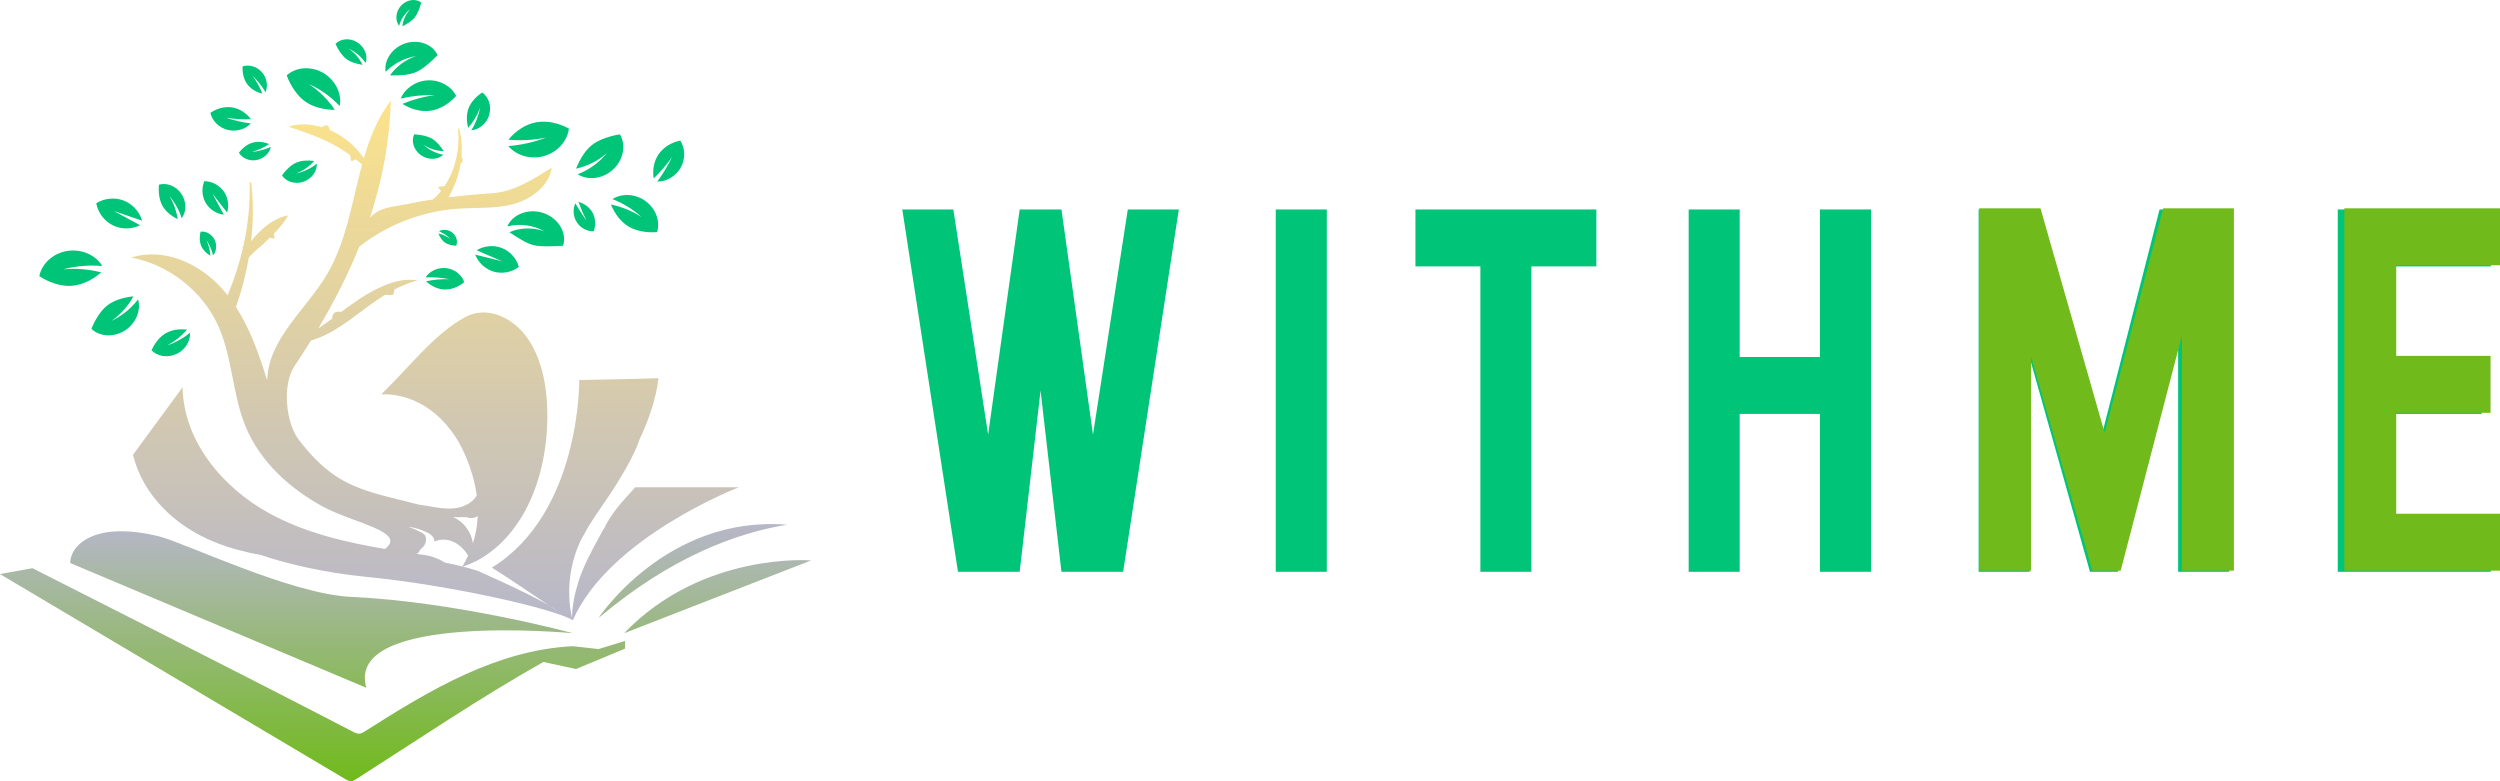 <svg width="192" height="60" viewBox="0 0 192 60" fill="none" xmlns="http://www.w3.org/2000/svg">
<path d="M28.131 52.82L5.391 43.239C5.391 41.9 7.225 39.946 12.261 41.206C14.189 41.688 22.36 45.634 26.976 45.842C35.087 46.206 43.991 48.63 43.991 48.63C43.991 48.63 26.467 46.965 28.131 52.82ZM62.297 43.04C62.297 43.04 53.955 42.352 47.935 48.63L62.297 43.04ZM45.965 49.848L48.003 49.224V49.815L44.242 51.379L41.733 50.839C36.826 53.602 32.304 56.679 27.45 59.775C27.031 60.042 26.941 60.084 26.514 59.831L0 44.089L2.493 43.636C2.493 43.636 18.658 51.808 26.939 56.11C27.37 56.334 27.567 56.458 27.977 56.197C33.175 52.881 38.192 49.928 43.991 49.626L45.965 49.848ZM60.455 40.295C56.727 40.912 51.675 42.65 45.965 47.463C45.965 47.463 51.17 39.555 60.455 40.295Z" fill="url(#paint0_linear_871_3347)"/>
<path d="M48.783 37.42C48.594 37.647 48.383 37.869 48.166 38.106C47.528 38.801 46.807 39.699 46.414 40.556C46.377 40.61 46.346 40.651 46.313 40.698C46.198 40.911 46.082 41.125 45.967 41.338C45.373 42.436 44.775 43.542 44.406 44.734C44.133 45.617 43.939 46.538 43.931 47.462C43.484 45.452 43.735 43.294 44.631 41.44C44.689 41.32 44.759 41.208 44.829 41.095C45.387 40.021 46.124 39.043 46.797 38.033C47.377 37.164 48.367 35.599 48.917 34.286C48.995 34.099 49.062 33.919 49.12 33.745C49.849 32.182 50.399 30.576 50.572 29.046C48.784 29.11 44.485 29.184 44.485 29.184C44.485 29.184 44.62 39.375 37.776 43.593C38.885 44.281 41.073 45.758 42.174 46.505C42.465 46.678 42.698 46.833 42.84 46.959C42.84 46.959 42.58 46.781 42.174 46.505C40.475 45.496 36.73 43.863 36.648 43.827C36.29 43.715 35.923 43.61 35.545 43.513C37.515 42.894 39.229 41.273 40.343 39.207C41.468 37.122 42.005 34.614 42.037 32.123C42.064 29.957 41.684 27.691 40.545 26.022C39.406 24.353 37.385 23.461 35.752 24.339C33.33 25.642 31.362 28.286 29.284 30.281C32.014 30.191 34.484 32.041 35.741 34.981C36.18 36.007 36.477 37.035 36.614 38.051C36.585 38.096 36.559 38.145 36.528 38.188C36.142 38.711 35.487 38.98 34.84 39.042C34.194 39.105 33.545 38.986 32.906 38.868C32.64 38.819 32.376 38.78 32.114 38.745C29.891 38.144 27.564 37.788 25.685 36.493C24.631 35.767 23.71 34.785 22.907 33.718C21.931 32.42 21.69 29.505 22.594 28.155C23.039 27.489 23.47 26.82 23.886 26.147C24.25 26.044 24.617 25.904 24.977 25.73C25.832 25.322 26.641 24.741 27.415 24.162C28.142 23.617 28.853 23.08 29.573 22.642C29.759 22.657 30.101 22.677 30.186 22.637C30.215 22.625 30.273 22.41 30.273 22.32C30.273 22.291 30.269 22.268 30.265 22.247C30.847 21.946 31.425 21.716 31.981 21.555C32.077 21.516 32.072 21.545 31.977 21.521C31.977 21.521 31.805 21.489 31.541 21.486C31.277 21.48 30.924 21.511 30.579 21.585C29.884 21.731 29.251 22.045 29.251 22.045C28.837 22.224 28.273 22.522 27.677 22.913C27.2 23.224 26.702 23.589 26.205 23.958C26.184 23.951 26.166 23.949 26.151 23.947C26.029 23.929 25.922 23.931 25.83 23.954C25.662 23.993 25.507 24.167 25.51 24.472C25.153 24.733 24.799 24.985 24.453 25.212C25.666 23.168 26.73 21.084 27.594 18.941C29.75 17.256 32.414 16.223 35.144 16.03C36.565 15.929 38.016 16.045 39.394 15.683C40.771 15.321 42.174 14.293 42.369 12.883C40.901 13.788 39.473 14.737 37.752 14.843C36.849 14.899 35.641 15.01 34.453 15.155C34.512 15.047 34.567 14.944 34.606 14.857C34.673 14.715 34.718 14.622 34.718 14.622C34.831 14.381 34.993 14.043 35.12 13.636C35.225 13.313 35.316 12.951 35.377 12.578C35.387 12.572 35.395 12.566 35.4 12.56C35.449 12.516 35.485 12.467 35.509 12.415C35.556 12.323 35.538 12.174 35.441 12.055C35.473 11.662 35.472 11.274 35.443 10.926C35.414 10.507 35.331 10.147 35.271 9.892C35.252 9.831 35.169 9.861 35.171 9.909C35.275 10.781 35.188 11.913 34.816 12.946C34.645 13.433 34.41 13.89 34.143 14.292C33.998 14.313 33.709 14.331 33.652 14.354C33.633 14.362 33.734 14.523 33.812 14.6C33.836 14.624 33.857 14.642 33.879 14.66C33.674 14.918 33.456 15.139 33.236 15.319C32.602 15.413 32.008 15.515 31.515 15.623C30.08 15.936 29.199 15.857 28.405 16.729C29.356 13.854 29.931 10.867 30.015 7.723C29.011 9.044 28.407 10.564 27.943 12.158C27.938 12.149 27.933 12.14 27.928 12.131C27.796 11.938 27.657 11.747 27.536 11.62C27.419 11.489 27.337 11.405 27.337 11.405C27.13 11.187 26.825 10.883 26.421 10.603C26.103 10.377 25.727 10.16 25.323 9.985C25.321 9.965 25.318 9.949 25.315 9.936C25.292 9.833 25.256 9.752 25.21 9.693C25.129 9.583 24.942 9.574 24.74 9.773C24.3 9.64 23.851 9.564 23.441 9.551C22.946 9.531 22.51 9.613 22.207 9.71C22.134 9.738 22.152 9.712 22.205 9.742C23.189 10.082 24.353 10.452 25.448 11.024C25.96 11.29 26.45 11.598 26.9 11.922C26.905 11.982 26.911 12.065 26.923 12.141C26.939 12.247 26.964 12.339 26.988 12.367C27.004 12.381 27.19 12.319 27.264 12.276C27.288 12.262 27.306 12.249 27.323 12.235C27.492 12.366 27.654 12.495 27.812 12.623C27.033 15.474 26.618 18.519 25.122 21.054C23.489 23.819 20.6 26.008 20.519 29.222C19.917 27.263 19.225 25.284 18.123 23.577C18.559 22.34 18.887 21.072 19.107 19.789C19.125 19.765 19.142 19.741 19.162 19.719C19.25 19.616 19.349 19.52 19.423 19.445C19.5 19.371 19.551 19.322 19.551 19.322C19.702 19.199 19.915 19.01 20.15 18.799C20.337 18.629 20.539 18.439 20.741 18.241C20.758 18.251 20.771 18.256 20.782 18.261C20.869 18.296 20.94 18.315 20.993 18.314C21.09 18.313 21.131 18.204 21.025 17.959C21.48 17.489 21.898 16.974 22.112 16.577C22.137 16.521 22.142 16.551 22.095 16.55C21.713 16.617 21.315 16.781 20.93 17.011C20.545 17.243 20.177 17.546 19.845 17.883C19.642 18.092 19.456 18.309 19.285 18.535C19.455 17.041 19.474 15.532 19.297 14.05C19.289 13.969 19.165 13.983 19.17 14.059C19.217 15.707 19.039 17.352 18.676 18.956C18.649 18.968 18.628 18.98 18.618 18.991C18.613 18.998 18.629 19.031 18.651 19.07C18.364 20.304 17.968 21.512 17.48 22.676C17.341 22.5 17.198 22.327 17.048 22.16C15.275 20.192 12.581 18.995 10.054 19.779C12.978 20.315 15.577 22.365 16.784 25.081C17.861 27.511 17.848 30.305 18.863 32.762C19.969 35.442 22.24 37.514 24.787 38.9C27.14 40.181 31.303 40.835 29.563 42.159C26.487 41.642 23.447 40.923 20.721 39.443C17.097 37.477 14.082 33.858 14.024 29.736C12.709 31.532 11.53 33.134 10.215 34.93C10.972 38.051 13.489 40.421 16.466 41.625C17.636 42.097 18.852 42.414 20.09 42.638C21.639 43.179 24.631 43.965 28.227 44.314C34.502 44.923 42.567 46.745 43.991 47.635C46.796 41.254 56.748 37.42 56.748 37.42H48.783ZM35.828 39.717C36.103 39.846 36.443 39.801 36.69 39.629C36.66 40.34 36.54 41.042 36.32 41.73C36.225 41.086 35.885 40.473 35.372 40.058C35.317 40.013 35.258 39.977 35.2 39.944L35.223 39.935C35.087 39.858 34.947 39.789 34.808 39.72C35.15 39.722 35.49 39.721 35.828 39.717ZM34.172 43.209C33.707 42.912 33.184 42.709 32.601 42.625C32.393 42.595 32.184 42.564 31.975 42.534C32.031 42.508 32.088 42.488 32.142 42.459V42.456L32.243 42.261C32.295 42.195 32.353 42.147 32.412 42.091C32.539 41.974 32.636 41.841 32.685 41.672C32.731 41.503 32.737 41.245 32.63 41.096L32.568 41.031C32.477 40.946 32.35 40.888 32.24 40.836L32.188 40.81C31.921 40.666 31.641 40.546 31.352 40.455C31.716 40.501 32.074 40.592 32.415 40.725C32.532 40.77 32.646 40.819 32.757 40.871L32.848 40.917C33.03 41.014 33.203 41.135 33.297 41.317C33.342 41.405 33.365 41.499 33.365 41.597C33.401 41.577 33.437 41.561 33.476 41.545C33.996 41.34 34.608 41.45 35.08 41.753C35.441 41.98 35.728 42.304 35.955 42.666C35.824 42.948 35.677 43.228 35.509 43.504C35.076 43.393 34.63 43.295 34.172 43.209Z" fill="url(#paint1_linear_871_3347)"/>
<path d="M8.566 24.643C9.347 24.269 10.054 23.706 10.604 22.992C10.722 23.392 10.693 23.858 10.51 24.294C10.329 24.73 9.996 25.132 9.573 25.395C9.15 25.659 8.652 25.782 8.194 25.75C7.734 25.721 7.319 25.54 7.021 25.26C7.169 24.872 7.358 24.523 7.561 24.219C7.765 23.915 7.986 23.658 8.242 23.457C8.753 23.064 9.428 22.848 10.243 22.759C9.852 23.491 9.275 24.146 8.566 24.643ZM36.496 19.555C36.738 20.183 37.288 20.684 37.935 20.867C38.583 21.049 39.314 20.908 39.848 20.498C39.671 19.849 39.174 19.295 38.548 19.048C37.922 18.801 37.181 18.868 36.608 19.222L38.555 20.063L36.496 19.555ZM39.118 17.834C39.489 18.078 39.824 18.29 40.127 18.463C40.431 18.637 40.709 18.761 41.006 18.834C41.303 18.906 41.624 18.919 41.996 18.918C42.367 18.913 42.787 18.904 43.243 18.875C43.386 18.452 43.342 17.929 43.078 17.457C42.82 16.986 42.349 16.579 41.785 16.378C41.223 16.17 40.586 16.183 40.064 16.383C39.538 16.58 39.141 16.961 38.965 17.388C39.953 17.137 40.98 17.306 41.81 17.764C40.915 17.448 39.928 17.475 39.118 17.834ZM44.37 13.385C44.742 13.623 45.229 13.727 45.73 13.658C46.23 13.592 46.738 13.355 47.121 12.983C47.507 12.614 47.761 12.126 47.841 11.643C47.924 11.158 47.833 10.685 47.609 10.316C47.176 10.383 46.775 10.496 46.417 10.628C46.059 10.761 45.747 10.917 45.481 11.123C44.959 11.533 44.571 12.151 44.241 12.95C45.095 12.772 45.923 12.36 46.61 11.758C46.032 12.465 45.26 13.038 44.37 13.385ZM46.915 15.704C47.233 16.46 47.696 17.05 48.28 17.402C48.576 17.578 48.913 17.694 49.282 17.765C49.651 17.835 50.053 17.862 50.465 17.824C50.585 17.432 50.574 16.987 50.423 16.564C50.273 16.141 49.983 15.743 49.598 15.457C49.215 15.169 48.743 15.005 48.286 14.979C47.827 14.952 47.386 15.065 47.037 15.291C47.869 15.615 48.626 16.085 49.267 16.666C48.539 16.199 47.736 15.874 46.915 15.704ZM7.854 20.431C7.611 20.021 7.217 19.68 6.737 19.471C6.259 19.261 5.697 19.184 5.158 19.274C4.62 19.361 4.118 19.609 3.741 19.956C3.363 20.303 3.111 20.746 3.018 21.207C3.412 21.471 3.835 21.662 4.25 21.789C4.666 21.916 5.075 21.976 5.475 21.952C6.267 21.901 7.06 21.536 7.771 20.918C6.837 20.677 5.847 20.592 4.857 20.68C5.819 20.43 6.836 20.343 7.854 20.431ZM19.276 9.158C18.906 8.665 18.384 8.337 17.831 8.248C17.278 8.164 16.667 8.314 16.157 8.668C16.289 9.27 16.808 9.802 17.463 9.971C18.117 10.146 18.844 9.939 19.261 9.48C18.607 9.395 17.967 9.248 17.352 9.042C17.992 9.144 18.638 9.182 19.276 9.158ZM30.902 2.028C31.328 1.8 31.649 1.599 31.862 1.33C32.069 1.058 32.212 0.672 32.355 0.198C32.165 0.05 31.899 -0.026 31.618 0.008C31.337 0.039 31.047 0.18 30.829 0.404C30.61 0.626 30.475 0.928 30.448 1.219C30.419 1.511 30.499 1.788 30.652 1.982C30.794 1.459 31.11 1.009 31.513 0.697C31.166 1.072 30.949 1.548 30.902 2.028ZM28.084 4.84C28.174 4.584 28.167 4.275 28.052 3.983C27.938 3.692 27.718 3.421 27.436 3.247C27.155 3.071 26.822 2.994 26.52 3.022C26.217 3.048 25.948 3.178 25.765 3.371C25.996 3.863 26.259 4.257 26.573 4.509C26.893 4.756 27.315 4.893 27.841 4.979C27.615 4.492 27.246 4.056 26.782 3.739C27.292 3.975 27.75 4.354 28.084 4.84ZM26.088 8.145C26.177 7.694 26.107 7.191 25.88 6.731C25.656 6.271 25.278 5.857 24.811 5.592C24.345 5.324 23.806 5.207 23.308 5.248C22.808 5.287 22.354 5.484 22.019 5.788C22.175 6.218 22.386 6.607 22.621 6.945C22.857 7.282 23.119 7.566 23.422 7.784C24.023 8.213 24.808 8.424 25.714 8.439C25.205 7.669 24.529 6.989 23.731 6.461C24.605 6.85 25.413 7.422 26.088 8.145ZM30.909 7.977C31.599 8.418 32.366 8.605 33.077 8.502C33.785 8.391 34.488 7.983 35.032 7.361C34.668 6.628 33.786 6.122 32.86 6.171C31.934 6.208 31.08 6.802 30.776 7.57C31.634 7.368 32.508 7.28 33.37 7.307C32.516 7.422 31.686 7.651 30.909 7.977ZM29.949 5.793C30.355 5.804 30.727 5.79 31.058 5.755C31.39 5.718 31.681 5.652 31.955 5.535C32.229 5.416 32.485 5.24 32.758 5.019C33.029 4.798 33.32 4.538 33.607 4.236C33.44 3.863 33.104 3.537 32.657 3.362C32.214 3.183 31.668 3.159 31.164 3.317C30.659 3.471 30.214 3.809 29.937 4.219C29.657 4.629 29.548 5.104 29.616 5.519C30.258 4.861 31.092 4.449 31.947 4.309C31.126 4.588 30.415 5.12 29.949 5.793ZM39.04 11.218C39.343 11.577 39.772 11.849 40.262 11.985C40.751 12.123 41.298 12.127 41.804 11.978C42.31 11.831 42.765 11.539 43.096 11.165C43.428 10.791 43.634 10.338 43.692 9.876C42.868 9.424 41.97 9.252 41.177 9.392C40.385 9.541 39.636 10.014 39.042 10.731C39.995 10.814 40.973 10.762 41.933 10.567C41.018 10.918 40.041 11.139 39.04 11.218ZM10.913 16.949C10.713 16.249 10.169 15.656 9.488 15.398C8.808 15.139 8.008 15.221 7.393 15.611C7.522 16.328 8.003 16.972 8.654 17.298C9.305 17.624 10.11 17.623 10.76 17.297L8.744 16.204L10.913 16.949ZM13.954 16.762C14.135 16.518 14.237 16.198 14.233 15.86C14.231 15.523 14.125 15.169 13.924 14.877C13.725 14.584 13.439 14.359 13.132 14.239C12.824 14.118 12.498 14.102 12.21 14.184C12.15 14.789 12.235 15.348 12.464 15.782C12.701 16.213 13.11 16.566 13.648 16.833C13.561 16.227 13.352 15.628 13.031 15.083C13.438 15.567 13.756 16.139 13.954 16.762ZM17.442 16.325C17.613 15.775 17.51 15.147 17.172 14.681C16.834 14.214 16.268 13.921 15.692 13.913C15.466 14.443 15.506 15.078 15.795 15.576C16.085 16.074 16.617 16.423 17.19 16.489L16.329 14.892L17.442 16.325ZM50.476 13.945C51.173 13.966 51.909 13.539 52.278 12.873C52.653 12.21 52.627 11.374 52.243 10.798C51.558 10.935 50.959 11.312 50.595 11.825C50.235 12.342 50.093 13.021 50.203 13.705C50.721 13.207 51.195 12.655 51.612 12.057C51.299 12.716 50.918 13.349 50.476 13.945ZM32.72 21.602C33.139 21.995 33.651 22.221 34.16 22.235C34.668 22.244 35.206 22.042 35.651 21.67C35.48 21.122 34.931 20.673 34.289 20.596C33.649 20.512 32.99 20.814 32.681 21.304C33.299 21.276 33.913 21.323 34.506 21.444C33.901 21.423 33.3 21.478 32.72 21.602ZM16.362 19.609C16.63 19.312 16.686 18.788 16.463 18.38C16.247 17.967 15.792 17.733 15.402 17.795C15.308 18.183 15.321 18.561 15.443 18.867C15.569 19.172 15.818 19.436 16.157 19.639C16.131 19.236 16.033 18.831 15.864 18.45C16.094 18.798 16.264 19.191 16.362 19.609ZM24.133 12.361C23.591 12.294 23.122 12.327 22.732 12.5C22.345 12.68 21.981 13.02 21.656 13.469C21.803 13.699 22.042 13.883 22.336 13.975C22.628 14.069 22.97 14.069 23.286 13.964C23.603 13.861 23.882 13.652 24.068 13.398C24.255 13.143 24.346 12.845 24.331 12.568C23.865 12.946 23.318 13.201 22.753 13.318C23.291 13.11 23.767 12.776 24.133 12.361ZM20.674 11.062C20.229 10.886 19.787 10.845 19.398 10.955C19.012 11.07 18.641 11.345 18.348 11.73C18.588 12.144 19.15 12.396 19.701 12.292C20.253 12.198 20.709 11.758 20.797 11.282C20.323 11.496 19.821 11.626 19.318 11.67C19.807 11.544 20.267 11.335 20.674 11.062ZM20.389 7.078C20.603 6.612 20.499 5.969 20.11 5.539C19.727 5.103 19.114 4.935 18.633 5.098C18.599 5.61 18.725 6.096 18.981 6.456C19.242 6.814 19.655 7.072 20.148 7.193C19.962 6.705 19.705 6.235 19.384 5.807C19.771 6.177 20.111 6.605 20.389 7.078ZM44.188 15.612C43.974 16.06 44.017 16.642 44.307 17.08C44.594 17.52 45.106 17.785 45.6 17.764C45.769 17.296 45.739 16.776 45.524 16.361C45.307 15.947 44.902 15.63 44.423 15.504C44.6 15.988 44.806 16.465 45.041 16.929C44.732 16.51 44.447 16.07 44.188 15.612ZM14.369 25.32C13.748 25.244 13.178 25.335 12.723 25.597C12.273 25.864 11.891 26.328 11.637 26.908C11.857 27.13 12.159 27.284 12.496 27.338C12.833 27.392 13.203 27.345 13.534 27.195C14.207 26.897 14.643 26.189 14.596 25.556C14.068 25.984 13.474 26.312 12.85 26.527C13.43 26.212 13.945 25.799 14.369 25.32ZM34.075 11.603C33.781 11.159 33.498 10.83 33.155 10.635C32.81 10.446 32.353 10.354 31.811 10.311C31.696 10.55 31.671 10.849 31.76 11.143C31.847 11.436 32.047 11.719 32.321 11.914C32.593 12.11 32.934 12.208 33.249 12.197C33.565 12.188 33.853 12.069 34.05 11.881C33.467 11.778 32.936 11.504 32.524 11.121C32.994 11.431 33.541 11.599 34.075 11.603ZM36.196 10.003C36.785 9.976 37.393 9.477 37.576 8.809C37.669 8.479 37.66 8.128 37.559 7.825C37.459 7.521 37.269 7.268 37.031 7.103C36.541 7.432 36.177 7.843 35.996 8.285C35.821 8.73 35.813 9.256 35.953 9.82C36.347 9.377 36.662 8.849 36.868 8.272C36.76 8.876 36.533 9.467 36.196 10.003ZM33.668 17.93C33.791 18.238 33.959 18.479 34.177 18.631C34.398 18.78 34.695 18.861 35.032 18.875C35.172 18.574 35.072 18.142 34.763 17.883C34.459 17.618 34.002 17.58 33.719 17.764C34.056 17.901 34.355 18.108 34.595 18.362C34.316 18.151 33.997 18.004 33.668 17.93Z" fill="#00C579"/>
<path d="M73.572 43.913H78.312L79.915 30L81.519 43.913H86.258L90.534 16.088H86.615L83.942 33.379L81.519 16.088H78.312L75.888 33.379L73.216 16.088H69.296L73.572 43.913ZM97.978 16.088V43.913H101.898V16.088H97.978ZM122.601 16.088H108.705V20.46H113.693V43.913H117.613V20.46H122.601V16.088ZM129.689 16.088V43.913H133.608V31.789H139.773V43.913H143.693V16.088H139.773V27.417H133.608V16.088H129.689ZM151.958 16.088V43.913H155.877V27.459L160.509 43.913H162.647L167.279 25.827V43.913H171.198V16.088H165.853L161.437 33.337L156.59 16.088H151.958ZM179.539 16.088V43.913H191.296V39.541H183.458V31.789H190.584V27.417H183.458V20.46H191.296V16.088H179.539Z" fill="#00C579"/>
<path d="M152 16V43.825H155.985V27.371L160.695 43.825H162.869L167.578 25.739V43.825H171.564V16H166.129L161.639 33.249L156.71 16H152ZM180.044 16V43.825H192V39.453H184.03V31.701H191.275V27.329H184.03V20.372H192V16H180.044Z" fill="#70BA1B"/>
<defs>
<linearGradient id="paint0_linear_871_3347" x1="31.148" y1="40.246" x2="31.148" y2="60" gradientUnits="userSpaceOnUse">
<stop stop-color="#B7B7C9"/>
<stop offset="1" stop-color="#70BA1B"/>
</linearGradient>
<linearGradient id="paint1_linear_871_3347" x1="33.401" y1="7.723" x2="33.401" y2="47.635" gradientUnits="userSpaceOnUse">
<stop stop-color="#FCE38A"/>
<stop offset="1" stop-color="#B7B7C9"/>
</linearGradient>
</defs>
</svg>
